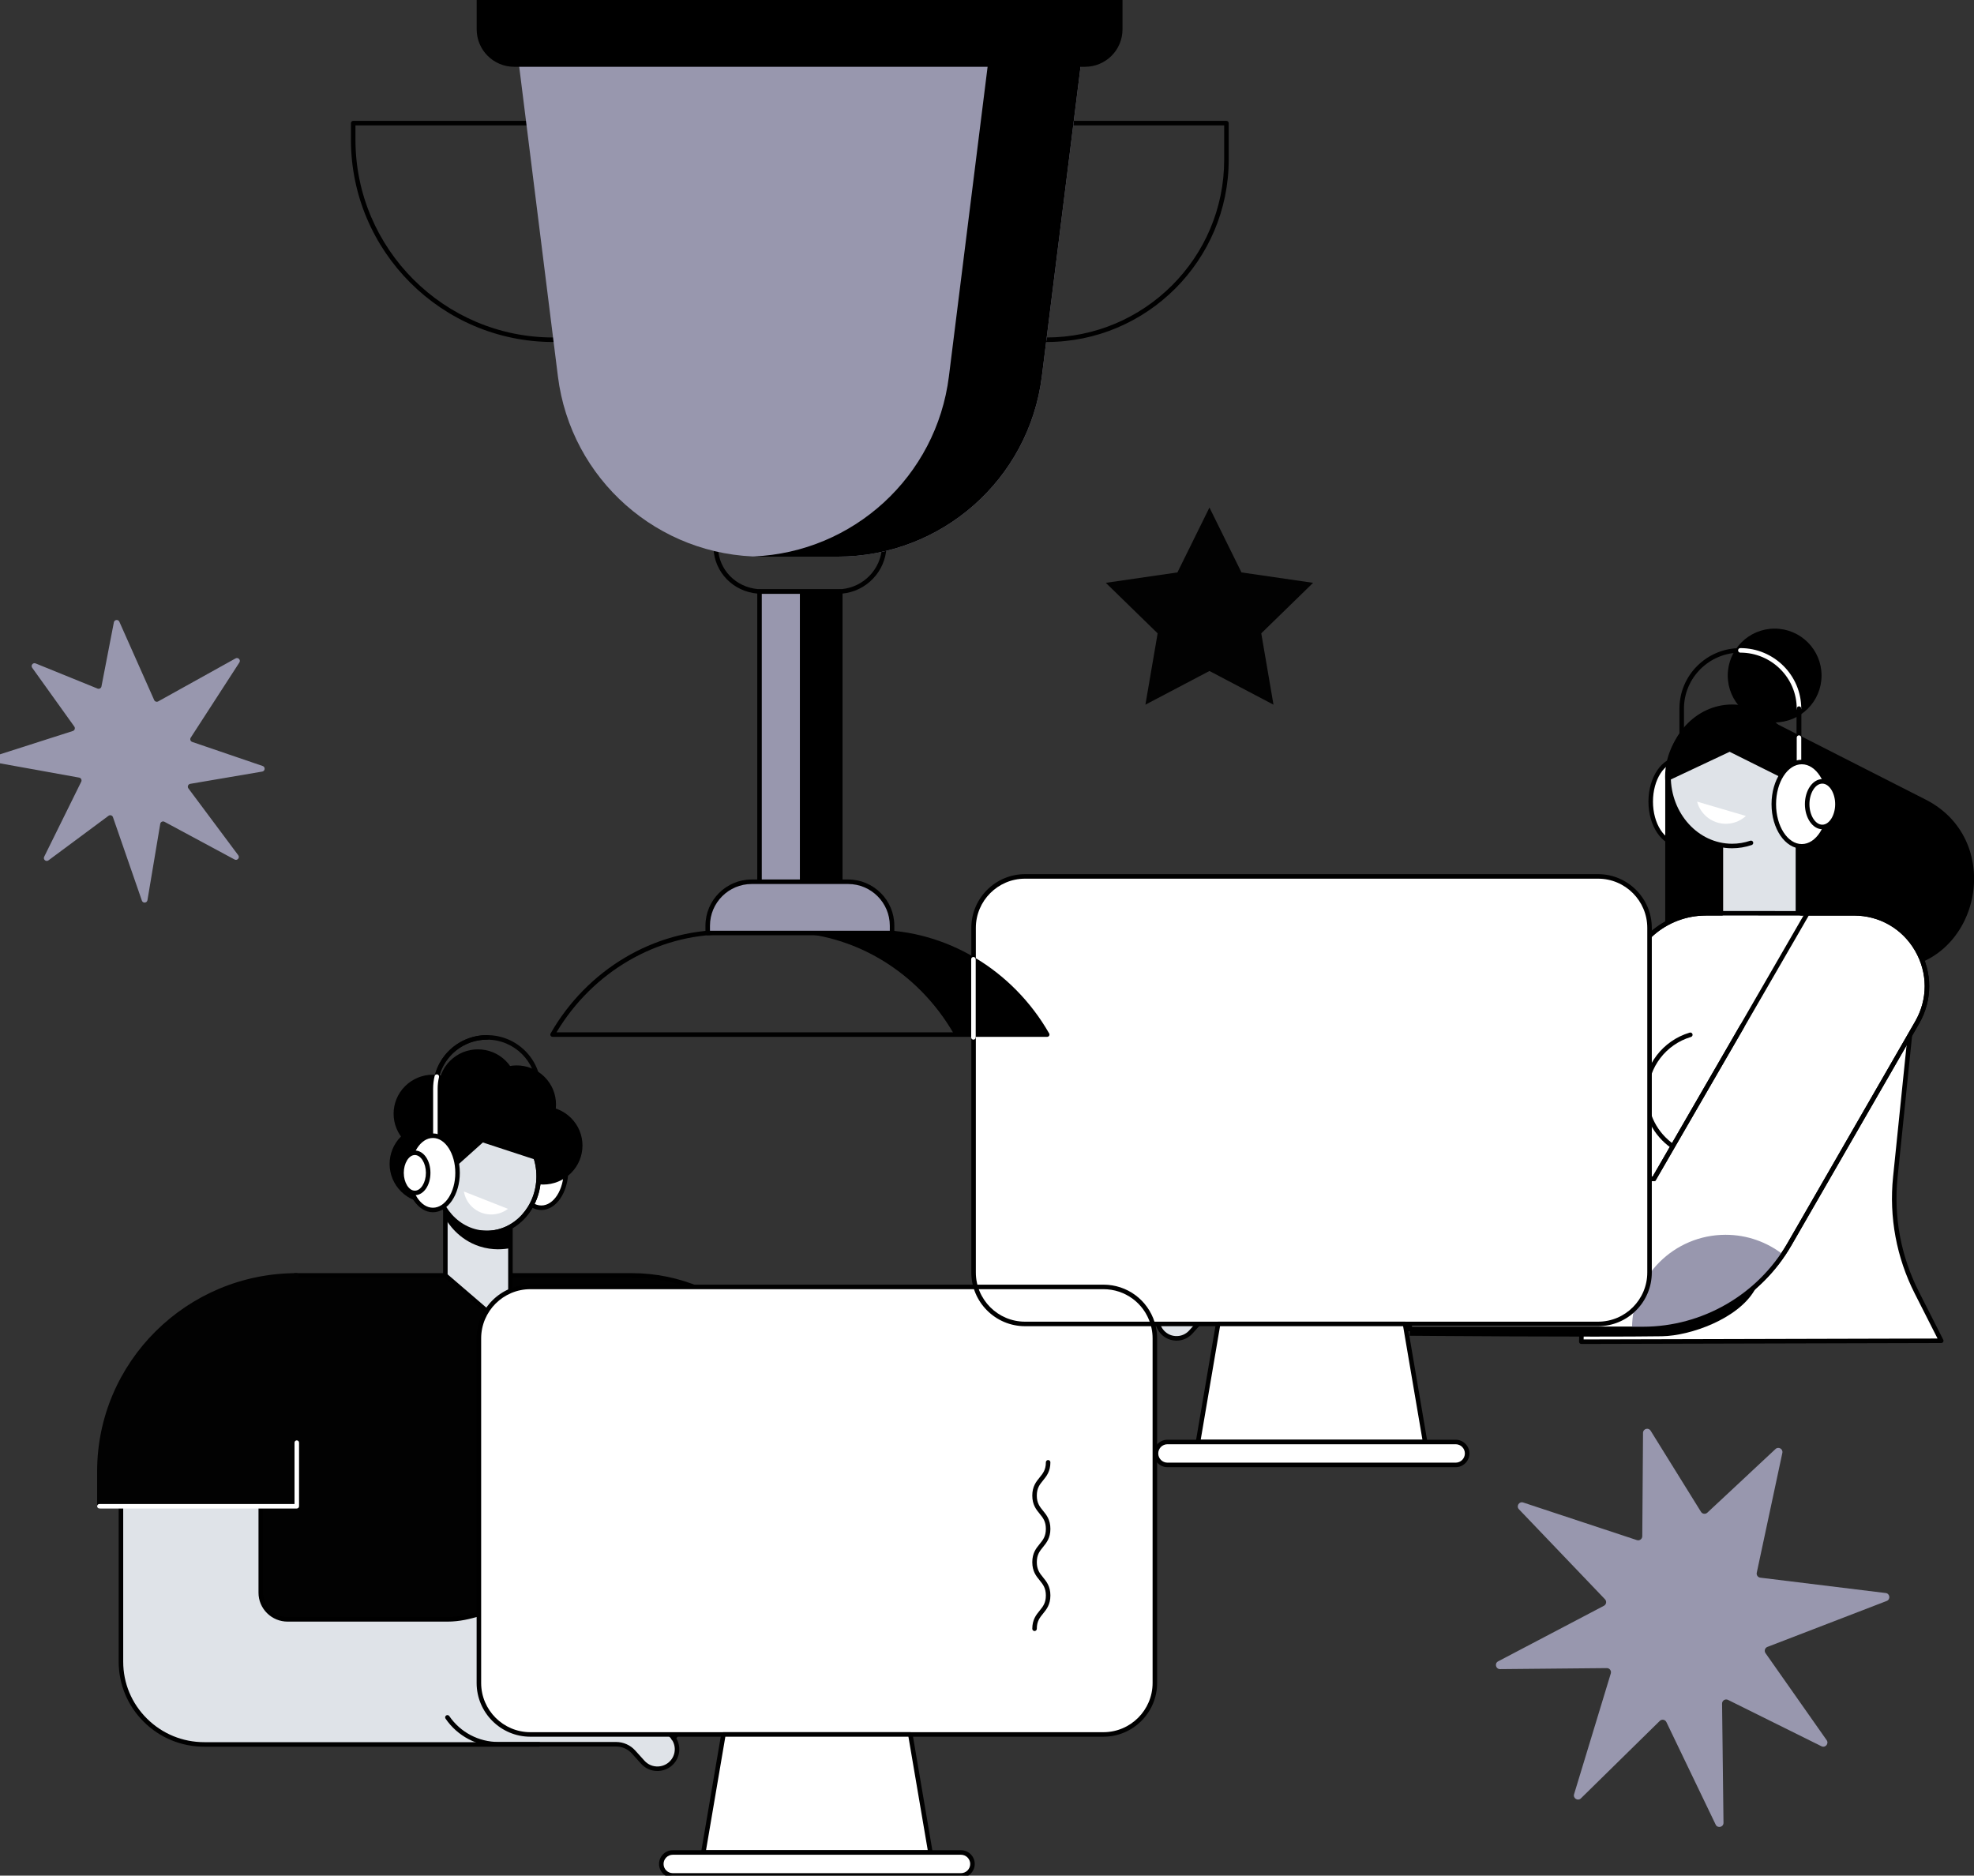 <svg width="462" height="439" viewBox="0 0 462 439" fill="none" xmlns="http://www.w3.org/2000/svg">
<rect x="0" y="0" width="462" height="439" fill="#333333" stroke="none"/>
<g clip-path="url(#clip0_13_409)">
<path d="M188.276 382.609H53.516L68.984 298.513H147.834C170.17 298.513 188.276 316.491 188.276 338.667V382.609Z" fill="#020202"/>
<path d="M54.15 382.081H187.746V338.667C187.746 316.818 169.84 299.044 147.832 299.044H69.423L54.15 382.081ZM188.275 383.14H53.514C53.357 383.14 53.208 383.07 53.107 382.95C53.007 382.828 52.965 382.669 52.993 382.516L68.462 298.417C68.508 298.167 68.727 297.985 68.982 297.985H147.832C170.424 297.985 188.805 316.234 188.805 338.667V382.609C188.805 382.902 188.568 383.14 188.275 383.14Z" fill="black"/>
<path d="M162.366 346.514C162.121 346.514 161.902 346.344 161.849 346.094L157.531 325.64C157.471 325.354 157.654 325.073 157.94 325.013C158.23 324.95 158.507 325.135 158.567 325.421L162.885 345.875C162.946 346.161 162.763 346.442 162.477 346.505C162.439 346.512 162.403 346.514 162.366 346.514Z" fill="black"/>
<path d="M28.307 388.926V345.986H61.031V372.771C61.031 376.22 63.849 379.016 67.324 379.016L121.145 378.999V408.278L47.816 408.292C37.042 408.295 28.307 399.624 28.307 388.926Z" fill="#DFE3E8"/>
<path d="M153.517 388.105L156.717 391.537C158.333 393.271 158.496 395.896 157.105 397.813L153.962 402.144L146.346 393.708H98.5V383.767H143.517C147.314 383.767 150.938 385.34 153.517 388.105Z" fill="#DFE3E8"/>
<path d="M152.042 381.905L153.853 383.846C155.469 385.58 155.631 388.205 154.24 390.122L151.098 394.453L143.482 386.017H98.5V379.1H106.135C109.293 379.1 114.926 376.076 122.054 376.076H138.607C143.708 376.076 148.577 378.187 152.042 381.905Z" fill="#DFE3E8"/>
<path d="M154.636 394.789L158.475 398.906C160.091 400.64 160.253 403.263 158.863 405.182L155.72 409.513L148.104 401.075H118.461V391.134H146.212C149.41 391.134 152.463 392.457 154.636 394.789Z" fill="#DFE3E8"/>
<path d="M153.233 402.026L157.238 406.323C158.722 407.915 158.871 410.327 157.594 412.087C155.879 414.448 152.404 414.633 150.446 412.464L148.272 410.058C147.234 408.907 145.751 408.249 144.195 408.249H119.304C112.796 408.249 108.215 407.879 101.945 398.298L144.66 398.308C147.915 398.308 151.022 399.655 153.233 402.026Z" fill="#DFE3E8"/>
<path d="M157.106 398.344C156.998 398.344 156.889 398.31 156.795 398.243C156.558 398.07 156.506 397.738 156.677 397.501C157.914 395.798 157.769 393.442 156.331 391.9L153.131 388.467C150.66 385.816 147.156 384.295 143.519 384.295H134.711C134.418 384.295 134.182 384.06 134.182 383.767C134.182 383.474 134.418 383.236 134.711 383.236H143.519C147.449 383.236 151.235 384.879 153.906 387.744L157.106 391.177C158.888 393.088 159.069 396.009 157.535 398.125C157.431 398.267 157.27 398.344 157.106 398.344Z" fill="black"/>
<path d="M157.639 407.396C157.531 407.396 157.422 407.365 157.328 407.296C157.091 407.125 157.039 406.794 157.211 406.556L158.434 404.87C159.671 403.164 159.526 400.808 158.088 399.266L154.249 395.149C152.184 392.932 149.254 391.662 146.213 391.662H134.629C134.337 391.662 134.1 391.427 134.1 391.133C134.1 390.84 134.337 390.603 134.629 390.603H146.213C149.547 390.603 152.759 391.996 155.024 394.426L158.863 398.543C160.645 400.458 160.825 403.378 159.291 405.492L158.068 407.178C157.964 407.322 157.803 407.396 157.639 407.396Z" fill="black"/>
<path d="M153.861 414.511C152.406 414.511 151.03 413.903 150.052 412.82L147.878 410.411C146.941 409.373 145.599 408.778 144.194 408.778H116.664C111.698 408.778 107.067 406.34 104.276 402.252C104.111 402.011 104.173 401.682 104.415 401.517C104.657 401.351 104.985 401.413 105.151 401.656C107.744 405.453 112.049 407.718 116.664 407.718H144.194C145.898 407.718 147.527 408.441 148.664 409.702L150.838 412.109C151.664 413.024 152.842 413.516 154.084 413.447C155.319 413.379 156.442 412.772 157.165 411.775C158.288 410.226 158.156 408.086 156.85 406.683L152.845 402.389C150.741 400.131 147.757 398.836 144.659 398.836H135.02C134.727 398.836 134.49 398.598 134.49 398.308C134.49 398.015 134.727 397.777 135.02 397.777H144.659C148.05 397.777 151.316 399.194 153.619 401.666L157.624 405.96C159.276 407.733 159.442 410.44 158.022 412.397C157.111 413.653 155.696 414.419 154.141 414.504C154.047 414.508 153.954 414.511 153.861 414.511Z" fill="black"/>
<path d="M47.811 408.821C42.461 408.821 37.432 406.753 33.648 402.996C29.862 399.24 27.777 394.242 27.777 388.926V345.455H61.561V372.771C61.561 374.296 62.16 375.733 63.247 376.811C64.336 377.892 65.782 378.485 67.321 378.485C67.322 378.485 67.322 378.485 67.324 378.485H104.706C107.516 378.485 109.754 377.873 112.124 377.224C114.998 376.439 118.254 375.545 123.159 375.545H138.608C143.839 375.545 148.877 377.734 152.431 381.543L154.241 383.486C155.781 385.136 156.153 387.519 155.191 389.555C155.065 389.82 154.752 389.933 154.485 389.808C154.221 389.683 154.108 389.368 154.233 389.102C155.009 387.461 154.709 385.54 153.467 384.209L151.656 382.266C148.302 378.668 143.546 376.605 138.608 376.605H123.159C118.397 376.605 115.35 377.44 112.404 378.245C109.963 378.915 107.658 379.545 104.706 379.545H67.324C67.323 379.545 67.322 379.545 67.321 379.545C65.501 379.545 63.789 378.841 62.501 377.563C61.212 376.283 60.502 374.582 60.502 372.771V346.514H28.836V388.926C28.836 393.958 30.81 398.687 34.394 402.245C37.978 405.802 42.743 407.762 47.811 407.762C47.813 407.762 47.814 407.762 47.816 407.762H126.167C126.46 407.762 126.697 407.999 126.697 408.292C126.697 408.583 126.46 408.821 126.167 408.821H47.816C47.814 408.821 47.812 408.821 47.811 408.821Z" fill="black"/>
<path d="M69.459 352.545H23.264V344.528C23.264 319.116 43.862 298.513 69.272 298.513H69.459V352.545Z" fill="#020202"/>
<path d="M23.264 353.076C22.971 353.076 22.734 352.838 22.734 352.545V344.379C22.734 318.797 43.695 297.985 69.459 297.985C69.752 297.985 69.989 298.223 69.989 298.513C69.989 298.806 69.752 299.044 69.459 299.044C44.279 299.044 23.794 319.38 23.794 344.379V352.545C23.794 352.838 23.557 353.076 23.264 353.076Z" fill="#020202"/>
<path d="M69.459 353.076H23.264C22.971 353.076 22.734 352.838 22.734 352.545C22.734 352.252 22.971 352.017 23.264 352.017H68.93V337.654C68.93 337.361 69.167 337.125 69.459 337.125C69.752 337.125 69.989 337.361 69.989 337.654V352.545C69.989 352.838 69.752 353.076 69.459 353.076Z" fill="white"/>
<path d="M126.075 272.232C125.783 272.232 125.546 271.994 125.546 271.704V254.809C125.546 248.482 120.36 243.335 113.987 243.335C107.613 243.335 102.428 248.482 102.428 254.809V271.704C102.428 271.994 102.191 272.232 101.899 272.232C101.606 272.232 101.369 271.994 101.369 271.704V254.809C101.369 247.899 107.029 242.276 113.987 242.276C120.944 242.276 126.605 247.899 126.605 254.809V271.704C126.605 271.994 126.368 272.232 126.075 272.232Z" fill="#020202"/>
<path d="M132.465 273.985C132.465 278.786 129.882 282.677 126.696 282.677C123.51 282.677 120.928 278.786 120.928 273.985C120.928 269.184 123.51 265.293 126.696 265.293C129.882 265.293 132.465 269.184 132.465 273.985Z" fill="white"/>
<path d="M126.697 265.821C123.808 265.821 121.458 269.484 121.458 273.985C121.458 278.486 123.808 282.149 126.697 282.149C129.585 282.149 131.935 278.486 131.935 273.985C131.935 269.484 129.585 265.821 126.697 265.821ZM126.697 283.208C123.223 283.208 120.398 279.07 120.398 273.985C120.398 268.9 123.223 264.762 126.697 264.762C130.169 264.762 132.994 268.9 132.994 273.985C132.994 279.07 130.169 283.208 126.697 283.208Z" fill="black"/>
<path d="M104.232 298.513L119.465 311.593V279.464H104.232V298.513Z" fill="#DFE3E8"/>
<path d="M104.762 298.27L118.935 310.443V279.994H104.762V298.27ZM119.465 312.124C119.341 312.124 119.217 312.081 119.12 311.997L103.888 298.916C103.77 298.815 103.703 298.669 103.703 298.513V279.464C103.703 279.173 103.94 278.935 104.233 278.935H119.465C119.757 278.935 119.994 279.173 119.994 279.464V311.596C119.994 311.802 119.874 311.99 119.686 312.076C119.615 312.107 119.54 312.124 119.465 312.124Z" fill="black"/>
<path d="M120.605 261.666C117.018 265.24 117.029 271.024 120.629 274.586C124.229 278.147 130.055 278.135 133.642 274.562C137.229 270.988 137.218 265.204 133.619 261.642C130.019 258.08 124.192 258.092 120.605 261.666Z" fill="black"/>
<path d="M93.869 265.979C90.282 269.553 90.292 275.337 93.892 278.899C97.492 282.461 103.319 282.451 106.906 278.875C110.493 275.301 110.482 269.517 106.882 265.955C103.282 262.396 97.456 262.406 93.869 265.979Z" fill="black"/>
<path d="M94.804 254.225C91.218 257.799 91.228 263.585 94.828 267.147C98.428 270.707 104.254 270.697 107.841 267.123C111.428 263.549 111.418 257.763 107.818 254.203C104.218 250.641 98.391 250.651 94.804 254.225Z" fill="black"/>
<path d="M105.33 248.292C101.743 251.866 101.753 257.65 105.354 261.212C108.954 264.774 114.78 264.762 118.367 261.188C121.954 257.614 121.943 251.83 118.343 248.268C114.743 244.706 108.917 244.718 105.33 248.292Z" fill="black"/>
<path d="M114.41 252.054C110.823 255.628 110.833 261.411 114.433 264.973C118.033 268.535 123.86 268.523 127.447 264.949C131.034 261.375 131.023 255.592 127.423 252.03C123.823 248.468 117.997 248.48 114.41 252.054Z" fill="black"/>
<path d="M104.232 285.199V279.464H119.465V292.121C118.09 292.393 115.35 292.734 112.203 291.706C107.279 290.094 104.861 286.271 104.232 285.199Z" fill="black"/>
<path d="M101.898 275.311C101.898 282.636 107.311 288.576 113.987 288.576C120.663 288.576 126.075 282.636 126.075 275.311C126.075 267.985 120.663 262.045 113.987 262.045C107.311 262.045 101.898 267.985 101.898 275.311Z" fill="#DFE3E8"/>
<path d="M113.987 262.574C107.613 262.574 102.428 268.288 102.428 275.311C102.428 282.334 107.613 288.046 113.987 288.046C120.36 288.046 125.546 282.334 125.546 275.311C125.546 268.288 120.36 262.574 113.987 262.574ZM113.987 289.105C107.029 289.105 101.369 282.918 101.369 275.311C101.369 267.704 107.029 261.515 113.987 261.515C120.944 261.515 126.605 267.704 126.605 275.311C126.605 282.918 120.944 289.105 113.987 289.105Z" fill="black"/>
<path d="M113.986 289.105C110.084 289.105 107.52 288.473 104.336 285.012C104.138 284.796 104.151 284.462 104.367 284.263C104.582 284.066 104.918 284.08 105.115 284.294C108.051 287.484 110.314 288.046 113.986 288.046C120.359 288.046 125.545 282.334 125.545 275.311C125.545 268.288 120.359 262.574 113.986 262.574C109.896 262.574 106.193 264.882 104.078 268.749C103.938 269.006 103.616 269.1 103.36 268.958C103.103 268.819 103.009 268.497 103.149 268.24C105.417 264.092 109.57 261.515 113.986 261.515C120.944 261.515 126.604 267.704 126.604 275.311C126.604 282.918 120.944 289.105 113.986 289.105Z" fill="black"/>
<path d="M113.987 262.045C107.311 262.045 101.898 267.985 101.898 275.311C101.898 275.969 101.944 276.615 102.028 277.249L113.012 267.399L125.571 271.516C124.083 266.04 119.461 262.045 113.987 262.045Z" fill="black"/>
<path d="M108.574 278.875C108.797 280.196 109.427 281.462 110.476 282.461C112.815 284.688 116.393 284.827 118.894 282.939L108.574 278.875Z" fill="white"/>
<path d="M102.235 252.515C102.194 252.515 102.152 252.51 102.109 252.498C101.826 252.431 101.651 252.142 101.72 251.859C103.091 246.217 108.135 242.276 113.987 242.276C114.279 242.276 114.516 242.513 114.516 242.806C114.516 243.097 114.279 243.335 113.987 243.335C108.625 243.335 104.004 246.942 102.749 252.109C102.69 252.351 102.474 252.515 102.235 252.515Z" fill="black"/>
<path d="M101.899 272.232C101.606 272.232 101.369 271.994 101.369 271.704V254.809C101.369 253.812 101.487 252.82 101.72 251.859C101.79 251.576 102.073 251.401 102.36 251.47C102.644 251.54 102.818 251.826 102.749 252.109C102.536 252.988 102.428 253.896 102.428 254.809V271.704C102.428 271.994 102.191 272.232 101.899 272.232Z" fill="white"/>
<path d="M107.091 274.511C107.091 279.31 104.509 283.204 101.323 283.204C98.137 283.204 95.555 279.31 95.555 274.511C95.555 269.71 98.137 265.817 101.323 265.817C104.509 265.817 107.091 269.71 107.091 274.511Z" fill="white"/>
<path d="M101.321 266.347C98.433 266.347 96.082 270.01 96.082 274.511C96.082 279.012 98.433 282.673 101.321 282.673C104.21 282.673 106.56 279.012 106.56 274.511C106.56 270.01 104.21 266.347 101.321 266.347ZM101.321 283.732C97.848 283.732 95.023 279.596 95.023 274.511C95.023 269.424 97.848 265.288 101.321 265.288C104.794 265.288 107.619 269.424 107.619 274.511C107.619 279.596 104.794 283.732 101.321 283.732Z" fill="black"/>
<path d="M100.212 274.511C100.212 277.105 98.816 279.209 97.093 279.209C95.371 279.209 93.975 277.105 93.975 274.511C93.975 271.915 95.371 269.811 97.093 269.811C98.816 269.811 100.212 271.915 100.212 274.511Z" fill="white"/>
<path d="M97.094 270.339C95.69 270.339 94.504 272.248 94.504 274.511C94.504 276.771 95.69 278.681 97.094 278.681C98.497 278.681 99.683 276.771 99.683 274.511C99.683 272.248 98.497 270.339 97.094 270.339ZM97.094 279.74C95.048 279.74 93.445 277.441 93.445 274.511C93.445 271.578 95.048 269.28 97.094 269.28C99.139 269.28 100.742 271.578 100.742 274.511C100.742 277.441 99.139 279.74 97.094 279.74Z" fill="black"/>
<path d="M258.243 405.955H124.129C117.477 405.955 112.084 400.56 112.084 393.907V313.255C112.084 306.602 117.477 301.21 124.129 301.21H258.243C264.896 301.21 270.287 306.602 270.287 313.255V393.907C270.287 400.56 264.896 405.955 258.243 405.955Z" fill="white"/>
<path d="M124.128 301.739C117.778 301.739 112.612 306.905 112.612 313.256V393.908C112.612 400.258 117.778 405.425 124.128 405.425H258.242C264.592 405.425 269.757 400.258 269.757 393.908V313.256C269.757 306.905 264.592 301.739 258.242 301.739H124.128ZM258.242 406.484H124.128C117.194 406.484 111.553 400.842 111.553 393.908V313.256C111.553 306.322 117.194 300.68 124.128 300.68H258.242C265.175 300.68 270.816 306.322 270.816 313.256V393.908C270.816 400.842 265.175 406.484 258.242 406.484Z" fill="black"/>
<path d="M169.314 405.955H213.057L217.76 433.582H164.611L169.314 405.955Z" fill="white"/>
<path d="M165.239 433.053H217.133L212.611 406.484H169.761L165.239 433.053ZM217.76 434.112H164.612C164.455 434.112 164.307 434.043 164.207 433.925C164.106 433.805 164.063 433.646 164.09 433.493L168.792 405.864C168.835 405.612 169.056 405.424 169.314 405.424H213.057C213.314 405.424 213.535 405.612 213.579 405.864L218.281 433.493C218.307 433.646 218.264 433.805 218.163 433.925C218.062 434.043 217.916 434.112 217.76 434.112Z" fill="black"/>
<path d="M224.914 438.952H157.457C155.975 438.952 154.773 437.749 154.773 436.267C154.773 434.785 155.975 433.582 157.457 433.582H224.914C226.396 433.582 227.596 434.785 227.596 436.267C227.596 437.749 226.396 438.952 224.914 438.952Z" fill="white"/>
<path d="M157.458 434.112C156.27 434.112 155.303 435.078 155.303 436.267C155.303 437.456 156.27 438.421 157.458 438.421H224.914C226.1 438.421 227.068 437.456 227.068 436.267C227.068 435.078 226.1 434.112 224.914 434.112H157.458ZM224.914 439.48H157.458C155.686 439.48 154.244 438.039 154.244 436.267C154.244 434.494 155.686 433.053 157.458 433.053H224.914C226.686 433.053 228.127 434.494 228.127 436.267C228.127 438.039 226.686 439.48 224.914 439.48Z" fill="black"/>
<path d="M421.039 185.561C420.748 185.561 420.51 185.323 420.51 185.03V165.848C420.51 158.626 414.591 152.751 407.314 152.751C400.039 152.751 394.12 158.626 394.12 165.848V185.03C394.12 185.323 393.882 185.561 393.589 185.561C393.298 185.561 393.061 185.323 393.061 185.03V165.848C393.061 158.042 399.456 151.692 407.314 151.692C415.174 151.692 421.569 158.042 421.569 165.848V185.03C421.569 185.323 421.332 185.561 421.039 185.561Z" fill="black"/>
<path d="M386.334 187.621C386.334 193.074 389.266 197.491 392.883 197.491C396.502 197.491 399.434 193.074 399.434 187.621C399.434 182.172 396.502 177.752 392.883 177.752C389.266 177.752 386.334 182.172 386.334 187.621Z" fill="white"/>
<path d="M392.884 178.281C389.565 178.281 386.866 182.472 386.866 187.621C386.866 192.773 389.565 196.962 392.884 196.962C396.205 196.962 398.905 192.773 398.905 187.621C398.905 182.472 396.205 178.281 392.884 178.281ZM392.884 198.021C388.981 198.021 385.807 193.357 385.807 187.621C385.807 181.888 388.981 177.221 392.884 177.221C396.789 177.221 399.964 181.888 399.964 187.621C399.964 193.357 396.789 198.021 392.884 198.021Z" fill="black"/>
<path d="M411.261 167.093L450.699 187.156C469.907 196.924 463.176 226.796 441.766 226.796H389.738V181.968L411.261 167.093Z" fill="black"/>
<path d="M403.289 226.796H420.261V181.78H403.289V226.796Z" fill="#DFE3E8"/>
<path d="M420.261 181.715C420.261 190.715 413.601 198.009 405.383 198.009C397.167 198.009 390.508 190.715 390.508 181.715C390.508 172.715 397.167 165.418 405.383 165.418C413.601 165.418 420.261 172.715 420.261 181.715Z" fill="#DFE3E8"/>
<path d="M408.615 190.979C407.546 191.957 406.173 192.617 404.624 192.774C401.166 193.124 398.051 190.881 397.193 187.622L408.615 190.979Z" fill="white"/>
<path d="M404.367 158.108C404.367 164.172 409.281 169.086 415.345 169.086C421.406 169.086 426.32 164.172 426.32 158.108C426.32 152.045 421.406 147.131 415.345 147.131C409.281 147.131 404.367 152.045 404.367 158.108Z" fill="black"/>
<path d="M404.812 175.96L389.767 183.039C389.738 182.623 389.709 182.205 389.709 181.78C389.709 172.78 397.168 165.419 405.386 165.419C413.602 165.419 420.79 173.076 420.79 182.076C420.79 182.686 420.752 183.286 420.694 183.879L404.812 175.96Z" fill="black"/>
<path d="M405.385 198.54C396.888 198.54 389.977 190.991 389.977 181.715C389.977 172.437 396.888 164.89 405.385 164.89C413.322 164.89 419.912 171.385 420.712 180C420.738 180.291 420.524 180.548 420.234 180.577C419.922 180.601 419.684 180.387 419.655 180.096C418.908 172.031 412.772 165.949 405.385 165.949C397.472 165.949 391.036 173.02 391.036 181.715C391.036 190.407 397.472 197.481 405.385 197.481C406.833 197.481 408.264 197.243 409.638 196.777C409.914 196.683 410.214 196.83 410.308 197.106C410.404 197.382 410.255 197.685 409.979 197.779C408.497 198.283 406.951 198.54 405.385 198.54Z" fill="black"/>
<path d="M421.038 166.377C420.748 166.377 420.51 166.142 420.51 165.849C420.51 158.626 414.59 152.751 407.313 152.751C407.021 152.751 406.785 152.513 406.785 152.223C406.785 151.93 407.021 151.692 407.313 151.692C415.174 151.692 421.569 158.042 421.569 165.849C421.569 166.142 421.331 166.377 421.038 166.377Z" fill="white"/>
<path d="M421.04 173.169C420.749 173.169 420.512 172.932 420.512 172.639V165.849C420.512 165.556 420.749 165.318 421.04 165.318C421.333 165.318 421.571 165.556 421.571 165.849V172.639C421.571 172.932 421.333 173.169 421.04 173.169Z" fill="black"/>
<path d="M421.04 185.561C420.749 185.561 420.512 185.323 420.512 185.03V172.639C420.512 172.348 420.749 172.11 421.04 172.11C421.333 172.11 421.571 172.348 421.571 172.639V185.03C421.571 185.323 421.333 185.561 421.04 185.561Z" fill="white"/>
<path d="M415.143 188.217C415.143 193.669 418.075 198.089 421.692 198.089C425.308 198.089 428.241 193.669 428.241 188.217C428.241 182.767 425.308 178.348 421.692 178.348C418.075 178.348 415.143 182.767 415.143 188.217Z" fill="white"/>
<path d="M421.693 178.879C418.374 178.879 415.674 183.068 415.674 188.217C415.674 193.369 418.374 197.558 421.693 197.558C425.012 197.558 427.713 193.369 427.713 188.217C427.713 183.068 425.012 178.879 421.693 178.879ZM421.693 198.617C417.79 198.617 414.615 193.953 414.615 188.217C414.615 182.484 417.79 177.819 421.693 177.819C425.595 177.819 428.772 182.484 428.772 188.217C428.772 193.953 425.595 198.617 421.693 198.617Z" fill="black"/>
<path d="M422.953 188.217C422.953 191.164 424.538 193.554 426.495 193.554C428.45 193.554 430.035 191.164 430.035 188.217C430.035 185.27 428.45 182.883 426.495 182.883C424.538 182.883 422.953 185.27 422.953 188.217Z" fill="white"/>
<path d="M426.496 183.411C424.863 183.411 423.485 185.614 423.485 188.217C423.485 190.823 424.863 193.023 426.496 193.023C428.127 193.023 429.508 190.823 429.508 188.217C429.508 185.614 428.127 183.411 426.496 183.411ZM426.496 194.083C424.251 194.083 422.426 191.452 422.426 188.217C422.426 184.984 424.251 182.352 426.496 182.352C428.739 182.352 430.567 184.984 430.567 188.217C430.567 191.452 428.739 194.083 426.496 194.083Z" fill="black"/>
<path d="M454.335 313.813L448.607 302.524C444.378 294.187 442.634 284.808 443.588 275.505L448.172 230.792L433.9 213.758H399.252C389.572 213.758 381.495 221.041 380.388 230.425L380.016 232.322C379.135 236.828 376.293 240.767 372.187 242.816C367.343 245.235 364.029 250.247 364.065 256.029C364.089 259.687 365.45 263.02 367.686 265.574C370.748 269.073 371.867 273.87 370.972 278.433L370.093 314.029L454.335 313.813Z" fill="white"/>
<path d="M371.501 278.491L370.634 313.498L453.471 313.287L448.135 302.764C443.848 294.317 442.095 284.873 443.061 275.452L447.621 230.963L433.651 214.289L399.251 214.287C389.888 214.287 382.003 221.252 380.913 230.485L380.536 232.426C379.609 237.155 376.576 241.216 372.421 243.289C367.56 245.717 364.561 250.598 364.595 256.026C364.616 259.413 365.855 262.679 368.082 265.225C371.153 268.732 372.428 273.69 371.501 278.491ZM370.092 314.56C369.95 314.56 369.813 314.502 369.715 314.399C369.614 314.298 369.559 314.158 369.563 314.017L370.442 278.419C370.445 278.39 370.447 278.361 370.452 278.332C371.333 273.836 370.149 269.196 367.287 265.922C364.89 263.186 363.559 259.672 363.535 256.031C363.499 250.197 366.722 244.951 371.948 242.343C375.81 240.414 378.632 236.631 379.496 232.221L379.868 230.322C381.014 220.594 389.352 213.227 399.251 213.227L433.899 213.23C434.055 213.23 434.204 213.297 434.305 213.42L448.577 230.454C448.668 230.564 448.712 230.706 448.697 230.848L444.115 275.561C443.169 284.779 444.886 294.019 449.079 302.284L454.807 313.575C454.891 313.738 454.881 313.933 454.785 314.091C454.689 314.247 454.519 314.343 454.336 314.343L370.094 314.56H370.092Z" fill="black"/>
<path d="M366.235 304.815C366.204 304.815 366.172 304.813 366.139 304.806C365.851 304.755 365.661 304.479 365.714 304.191L370.452 278.337C371.333 273.836 370.149 269.196 367.287 265.922C364.89 263.186 363.559 259.672 363.535 256.031C363.499 250.303 366.638 245.1 371.727 242.456C375.805 240.337 378.622 236.682 379.455 232.428L379.868 230.322C381.014 220.594 389.352 213.228 399.251 213.228H402.986C403.279 213.228 403.514 213.465 403.514 213.759C403.514 214.049 403.279 214.287 402.986 214.287H399.251C389.888 214.287 382.003 221.252 380.913 230.485L380.495 232.632C379.599 237.203 376.581 241.128 372.215 243.395C367.481 245.857 364.561 250.697 364.595 256.026C364.616 259.413 365.855 262.68 368.082 265.226C371.16 268.744 372.436 273.721 371.492 278.534L366.756 304.381C366.708 304.638 366.487 304.815 366.235 304.815Z" fill="black"/>
<path d="M391.512 268.84C391.408 268.84 391.303 268.809 391.211 268.747C386.966 265.816 384.506 260.998 384.634 255.856C384.799 249.272 389.149 243.58 395.455 241.687C395.736 241.603 396.031 241.762 396.115 242.043C396.2 242.324 396.041 242.619 395.76 242.701C389.893 244.461 385.846 249.76 385.693 255.882C385.575 260.667 387.861 265.149 391.814 267.875C392.054 268.041 392.114 268.37 391.949 268.61C391.845 268.759 391.68 268.84 391.512 268.84Z" fill="black"/>
<path d="M329.916 312.641C329.916 312.641 373.346 312.996 388.978 312.756C395.625 312.653 406.773 308.68 410.661 301.943C410.87 301.583 411.73 300.672 411.73 300.672L329.916 303.893V312.641Z" fill="black"/>
<path d="M319.115 280.033C316.014 280.033 314.216 275.755 307.218 275.755H290.344C285.335 275.755 280.553 277.845 277.152 281.52L275.375 283.441C273.997 284.93 273.694 287.082 274.532 288.865L274.564 288.886L272.563 291.048C271.033 292.7 270.829 295.167 272.035 297.041L270.836 298.338C269.249 300.052 269.09 302.646 270.454 304.544L271.646 306.196C270.587 307.743 270.579 309.814 271.701 311.375C273.387 313.712 276.799 313.892 278.721 311.747L280.856 309.367C281.876 308.228 283.332 307.577 284.859 307.577H302.561H311.891H335.342V280.033H319.115Z" fill="#DFE3E8"/>
<path d="M272.034 297.571C271.862 297.571 271.691 297.485 271.59 297.329C270.248 295.241 270.485 292.511 272.174 290.69L275.315 287.294C277.94 284.46 281.66 282.833 285.522 282.833H294.17C294.463 282.833 294.7 283.069 294.7 283.362C294.7 283.655 294.463 283.893 294.17 283.893H285.522C281.953 283.893 278.516 285.394 276.093 288.014L272.949 291.408C271.593 292.876 271.398 295.073 272.481 296.755C272.637 297 272.568 297.329 272.32 297.487C272.234 297.542 272.133 297.571 272.034 297.571Z" fill="black"/>
<path d="M271.657 306.742C271.494 306.742 271.331 306.665 271.227 306.521L270.024 304.854C268.518 302.762 268.696 299.87 270.447 297.977L274.217 293.904C276.443 291.499 279.599 290.118 282.877 290.118H294.251C294.544 290.118 294.779 290.356 294.779 290.649C294.779 290.94 294.544 291.178 294.251 291.178H282.877C279.892 291.178 277.02 292.434 274.993 294.624L271.225 298.695C269.813 300.221 269.671 302.548 270.884 304.234L272.087 305.901C272.258 306.139 272.202 306.47 271.967 306.641C271.873 306.708 271.765 306.742 271.657 306.742Z" fill="black"/>
<path d="M335.871 308.108H302.561C302.268 308.108 302.031 307.871 302.031 307.578C302.031 307.285 302.268 307.049 302.561 307.049H334.812V280.564H319.115C317.718 280.564 316.603 279.826 315.314 278.971C313.508 277.775 311.26 276.284 307.218 276.284H290.345C285.498 276.284 280.832 278.325 277.542 281.88L275.765 283.802C274.545 285.118 274.249 287.018 275.013 288.639C275.136 288.903 275.023 289.22 274.759 289.343C274.494 289.468 274.177 289.355 274.053 289.09C273.106 287.075 273.474 284.717 274.987 283.081L276.764 281.162C280.253 277.389 285.205 275.225 290.345 275.225H307.218C311.579 275.225 313.974 276.812 315.9 278.088C317.093 278.88 318.037 279.505 319.115 279.505H335.871V308.108Z" fill="black"/>
<path d="M275.368 313.779C275.276 313.779 275.185 313.774 275.094 313.772C273.562 313.688 272.169 312.929 271.273 311.682C269.875 309.744 270.041 307.066 271.664 305.313L275.596 301.064C277.86 298.619 281.069 297.216 284.402 297.216H293.867C294.16 297.216 294.395 297.451 294.395 297.744C294.395 298.038 294.16 298.275 293.867 298.275H284.402C281.364 298.275 278.437 299.553 276.372 301.784L272.44 306.033C271.158 307.417 271.028 309.533 272.13 311.065C272.839 312.048 273.939 312.648 275.149 312.713C276.362 312.778 277.517 312.297 278.326 311.394L280.461 309.014C281.58 307.765 283.182 307.049 284.859 307.049H311.891C316.418 307.049 320.642 304.808 323.188 301.054C323.351 300.814 323.68 300.749 323.922 300.913C324.165 301.078 324.227 301.407 324.064 301.65C321.322 305.692 316.771 308.109 311.891 308.109H284.859C283.483 308.109 282.166 308.695 281.249 309.72L279.116 312.1C278.151 313.176 276.799 313.777 275.368 313.779Z" fill="black"/>
<path d="M329.916 275.909H387.095L423.015 213.758H433.899C447.026 213.758 455.237 227.965 448.683 239.343L418.807 291.216C411.74 303.489 398.653 311.055 384.491 311.055H329.916V275.909Z" fill="white"/>
<path d="M330.446 310.525H384.493C398.424 310.525 411.398 303.026 418.35 290.952L448.225 239.077C451.208 233.901 451.203 227.723 448.213 222.549C445.224 217.376 439.873 214.289 433.9 214.289H423.324L387.552 276.173C387.459 276.339 387.284 276.44 387.096 276.44H330.446V310.525ZM384.493 311.584H329.917C329.624 311.584 329.387 311.346 329.387 311.056V275.909C329.387 275.616 329.624 275.381 329.917 275.381H386.789L422.558 213.494C422.654 213.331 422.829 213.23 423.016 213.23H433.9C440.255 213.23 445.949 216.516 449.131 222.019C452.313 227.524 452.318 234.098 449.143 239.607L419.267 291.48C412.128 303.881 398.801 311.584 384.493 311.584Z" fill="black"/>
<path d="M403.859 289.006C408.929 289.006 413.59 290.733 417.301 293.625C409.974 304.472 397.704 311.055 384.493 311.055H381.972C381.972 311.002 381.967 310.952 381.967 310.901C381.967 298.808 391.77 289.006 403.859 289.006Z" fill="#9897AE"/>
<path d="M384.493 311.584H329.387V275.381H386.789L407.274 239.939C407.421 239.684 407.745 239.598 407.997 239.744C408.252 239.891 408.338 240.215 408.191 240.467L387.401 276.44H330.446V310.525H384.493C398.424 310.525 411.398 303.026 418.35 290.952L448.225 239.077C451.208 233.901 451.203 227.723 448.213 222.549C445.224 217.376 439.873 214.289 433.9 214.289H421.489C421.196 214.289 420.958 214.052 420.958 213.759C420.958 213.466 421.196 213.23 421.489 213.23H433.9C440.255 213.23 445.949 216.516 449.131 222.019C452.313 227.524 452.318 234.098 449.143 239.607L419.267 291.48C412.128 303.881 398.801 311.584 384.493 311.584Z" fill="black"/>
<path d="M374.018 309.871H239.906C233.253 309.871 227.859 304.479 227.859 297.826V217.174C227.859 210.521 233.253 205.128 239.906 205.128H374.018C380.671 205.128 386.062 210.521 386.062 217.174V297.826C386.062 304.479 380.671 309.871 374.018 309.871Z" fill="white"/>
<path d="M239.907 205.657C233.557 205.657 228.389 210.824 228.389 217.174V297.826C228.389 304.177 233.557 309.343 239.907 309.343H374.02C380.369 309.343 385.535 304.177 385.535 297.826V217.174C385.535 210.824 380.369 205.657 374.02 205.657H239.907ZM374.02 310.402H239.907C232.971 310.402 227.33 304.76 227.33 297.826V217.174C227.33 210.24 232.971 204.598 239.907 204.598H374.02C380.953 204.598 386.594 210.24 386.594 217.174V297.826C386.594 304.76 380.953 310.402 374.02 310.402Z" fill="black"/>
<path d="M285.091 309.871H328.833L333.536 337.5H280.387L285.091 309.871Z" fill="white"/>
<path d="M281.017 336.972H332.91L328.388 310.402H285.539L281.017 336.972ZM333.537 338.031H280.391C280.232 338.031 280.086 337.961 279.985 337.841C279.884 337.723 279.841 337.565 279.867 337.411L284.569 309.782C284.612 309.53 284.833 309.343 285.093 309.343H328.835C329.092 309.343 329.313 309.53 329.356 309.782L334.058 337.411C334.085 337.565 334.041 337.723 333.94 337.841C333.842 337.961 333.693 338.031 333.537 338.031Z" fill="black"/>
<path d="M340.691 342.868H273.236C271.752 342.868 270.551 341.667 270.551 340.185C270.551 338.703 271.752 337.5 273.236 337.5H340.691C342.172 337.5 343.373 338.703 343.373 340.185C343.373 341.667 342.172 342.868 340.691 342.868Z" fill="white"/>
<path d="M273.235 338.031C272.046 338.031 271.079 338.996 271.079 340.185C271.079 341.374 272.046 342.34 273.235 342.34H340.69C341.877 342.34 342.844 341.374 342.844 340.185C342.844 338.996 341.877 338.031 340.69 338.031H273.235ZM340.69 343.399H273.235C271.463 343.399 270.02 341.958 270.02 340.185C270.02 338.413 271.463 336.972 273.235 336.972H340.69C342.46 336.972 343.904 338.413 343.904 340.185C343.904 341.958 342.46 343.399 340.69 343.399Z" fill="black"/>
<path d="M269.746 310.203C269.52 310.203 269.311 310.059 269.239 309.83C267.733 304.991 263.314 301.738 258.242 301.738H228.345C228.052 301.738 227.814 301.501 227.814 301.21C227.814 300.917 228.052 300.679 228.345 300.679H258.242C263.78 300.679 268.607 304.232 270.25 309.516C270.336 309.797 270.18 310.092 269.902 310.179C269.849 310.195 269.796 310.203 269.746 310.203Z" fill="black"/>
<path d="M244.911 80.047C244.621 80.047 244.383 79.809 244.383 79.519C244.383 79.225 244.621 78.988 244.911 78.988C267.848 78.988 286.511 60.325 286.511 37.385V29.351H251.246C250.953 29.351 250.718 29.113 250.718 28.82C250.718 28.527 250.953 28.292 251.246 28.292H287.039C287.332 28.292 287.57 28.527 287.57 28.82V37.385C287.57 60.909 268.434 80.047 244.911 80.047Z" fill="black"/>
<path d="M129.482 80.047C103.374 80.047 82.133 58.805 82.133 32.692V28.82C82.133 28.527 82.37 28.292 82.662 28.292H123.168C123.461 28.292 123.698 28.527 123.698 28.82C123.698 29.113 123.461 29.351 123.168 29.351H83.192V32.692C83.192 58.219 103.957 78.988 129.482 78.988C129.775 78.988 130.012 79.225 130.012 79.519C130.012 79.809 129.775 80.047 129.482 80.047Z" fill="black"/>
<path d="M196.659 218.19H177.758V138.455H196.659V218.19Z" fill="#9897AE"/>
<path d="M196.659 218.19H187.209V138.455H196.659V218.19Z" fill="black"/>
<path d="M178.287 217.661H196.129V138.984H178.287V217.661ZM196.66 218.721H177.758C177.465 218.721 177.229 218.483 177.229 218.19V138.455C177.229 138.162 177.465 137.925 177.758 137.925H196.66C196.953 137.925 197.188 138.162 197.188 138.455V218.19C197.188 218.483 196.953 218.721 196.66 218.721Z" fill="black"/>
<path d="M130.248 241.615H244.166C235.708 227.468 220.739 218.721 204.884 218.721H169.53C153.676 218.721 138.707 227.468 130.248 241.615ZM245.091 242.674H129.324C129.136 242.674 128.961 242.573 128.866 242.41C128.772 242.247 128.771 242.045 128.865 241.882C137.422 226.942 153.003 217.661 169.53 217.661H204.884C221.412 217.661 236.993 226.942 245.55 241.882C245.643 242.045 245.643 242.247 245.55 242.41C245.454 242.573 245.281 242.674 245.091 242.674Z" fill="black"/>
<path d="M208.782 218.375H165.635V216.662C165.635 210.982 170.24 206.375 175.921 206.375H198.496C204.176 206.375 208.782 210.982 208.782 216.662V218.375Z" fill="#9897AE"/>
<path d="M166.165 217.844H208.252V216.662C208.252 211.282 203.876 206.906 198.497 206.906H175.921C170.541 206.906 166.165 211.282 166.165 216.662V217.844ZM208.782 218.903H165.635C165.342 218.903 165.105 218.666 165.105 218.375V216.662C165.105 210.699 169.957 205.847 175.921 205.847H198.497C204.46 205.847 209.311 210.699 209.311 216.662V218.375C209.311 218.666 209.073 218.903 208.782 218.903Z" fill="black"/>
<path d="M196.062 138.984H178.357C172.571 138.984 167.822 134.918 167.065 129.314C167.026 129.023 167.229 128.757 167.519 128.718C167.811 128.68 168.076 128.882 168.115 129.172C168.8 134.245 173.107 137.925 178.357 137.925H196.062C201.228 137.925 205.644 134.07 206.333 128.959C206.372 128.67 206.636 128.466 206.929 128.505C207.219 128.545 207.421 128.812 207.383 129.103C206.621 134.735 201.756 138.984 196.062 138.984Z" fill="black"/>
<path d="M204.885 218.19H183.129C199.572 218.19 214.82 227.274 223.336 242.144H245.092C236.576 227.274 221.328 218.19 204.885 218.19Z" fill="black"/>
<path d="M196.059 130.287H178.359C154.073 130.287 133.588 112.201 130.576 88.098L121.344 14.207H253.072L243.841 88.098C240.829 112.201 220.344 130.287 196.059 130.287Z" fill="#9897AE"/>
<path d="M231.318 14.207L222.084 88.098C219.157 111.526 199.718 129.266 176.33 130.241C177.003 130.267 177.679 130.287 178.358 130.287H196.058C220.343 130.287 240.828 112.201 243.84 88.098L253.071 14.207H231.318Z" fill="black"/>
<path d="M253.951 15.631H120.327C115.488 15.631 111.564 11.709 111.564 6.867V-0.06H262.714V6.867C262.714 11.709 258.79 15.631 253.951 15.631Z" fill="black"/>
<path d="M227.827 243.335C227.534 243.335 227.299 243.097 227.299 242.807V224.512C227.299 224.221 227.534 223.983 227.827 223.983C228.12 223.983 228.358 224.221 228.358 224.512V242.807C228.358 243.097 228.12 243.335 227.827 243.335Z" fill="white"/>
<path d="M376.063 390.427L351.082 390.663C350.071 390.672 349.728 389.315 350.626 388.844L375.388 375.838C375.955 375.538 376.08 374.779 375.638 374.318L355.496 353.249C354.802 352.523 355.542 351.351 356.495 351.668L383.095 360.466C383.717 360.673 384.358 360.212 384.363 359.558L384.538 335.367C384.546 334.399 385.811 334.044 386.32 334.865L398.107 353.854C398.429 354.368 399.14 354.464 399.584 354.049L415.545 339.147C416.234 338.501 417.344 339.131 417.147 340.053L411.157 368.1C411.037 368.654 411.419 369.19 411.981 369.257L441.335 372.855C442.332 372.975 442.502 374.352 441.563 374.712L413.645 385.467C413.059 385.693 412.843 386.409 413.203 386.92L427.519 407.298C428.093 408.117 427.197 409.162 426.302 408.717L404.431 397.866C403.785 397.546 403.028 398.022 403.038 398.742L403.371 426.63C403.383 427.661 401.986 427.99 401.539 427.058L390.004 403.056C389.719 402.461 388.933 402.324 388.46 402.785L370.002 420.912C369.289 421.613 368.112 420.9 368.402 419.944L376.995 391.674C377.185 391.049 376.714 390.422 376.063 390.427Z" fill="#9897AE"/>
<path d="M25.397 190.94L11.347 201.366C10.778 201.789 10.025 201.162 10.34 200.526L19.011 182.964C19.208 182.56 18.966 182.079 18.526 182.001L-1.552 178.379C-2.243 178.255 -2.307 177.287 -1.636 177.073L17.049 171.091C17.486 170.951 17.659 170.426 17.393 170.055L7.536 156.295C7.141 155.744 7.712 155.022 8.338 155.277L22.829 161.164C23.222 161.322 23.665 161.084 23.745 160.666L26.651 145.658C26.775 145.008 27.663 144.907 27.931 145.51L36.082 163.847C36.242 164.21 36.679 164.356 37.025 164.163L55.129 154.103C55.743 153.761 56.406 154.469 56.023 155.06L44.639 172.649C44.4 173.018 44.572 173.512 44.987 173.653L61.48 179.284C62.143 179.511 62.065 180.471 61.375 180.589L44.523 183.46C44.026 183.546 43.793 184.127 44.095 184.53L55.762 200.172C56.193 200.75 55.537 201.512 54.9 201.169L38.49 192.341C38.083 192.122 37.582 192.368 37.504 192.824L34.511 210.686C34.395 211.377 33.435 211.458 33.207 210.797L26.438 191.262C26.288 190.83 25.764 190.669 25.397 190.94Z" fill="#9897AE"/>
<path d="M242.13 381.752C241.837 381.752 241.6 381.514 241.6 381.224C241.6 379.086 242.507 377.971 243.307 376.989C244.095 376.024 244.777 375.188 244.777 373.427C244.777 371.667 244.095 370.831 243.307 369.863C242.507 368.883 241.6 367.768 241.6 365.631C241.6 363.495 242.507 362.383 243.307 361.401C244.095 360.435 244.777 359.6 244.777 357.841C244.777 356.081 244.095 355.245 243.307 354.279C242.507 353.297 241.6 352.185 241.6 350.047C241.6 347.912 242.507 346.8 243.307 345.818C244.095 344.852 244.777 344.016 244.777 342.258C244.777 341.965 245.015 341.727 245.308 341.727C245.598 341.727 245.836 341.965 245.836 342.258C245.836 344.393 244.928 345.505 244.128 346.488C243.341 347.453 242.659 348.289 242.659 350.047C242.659 351.808 243.341 352.644 244.128 353.609C244.928 354.592 245.836 355.704 245.836 357.841C245.836 359.977 244.928 361.089 244.128 362.071C243.341 363.037 242.659 363.873 242.659 365.631C242.659 367.391 243.341 368.227 244.128 369.195C244.928 370.177 245.836 371.289 245.836 373.427C245.836 375.565 244.928 376.677 244.128 377.659C243.341 378.627 242.659 379.463 242.659 381.224C242.659 381.514 242.421 381.752 242.13 381.752Z" fill="#020202"/>
<path d="M283.064 157.048L268.074 164.931L270.936 148.236L258.809 136.414L275.569 133.978L283.064 118.791L290.557 133.978L307.318 136.414L295.19 148.236L298.052 164.931L283.064 157.048Z" fill="#020202"/>
</g>
<defs>
<clipPath id="clip0_13_409">
<rect width="462" height="439" fill="white"/>
</clipPath>
</defs>
</svg>
